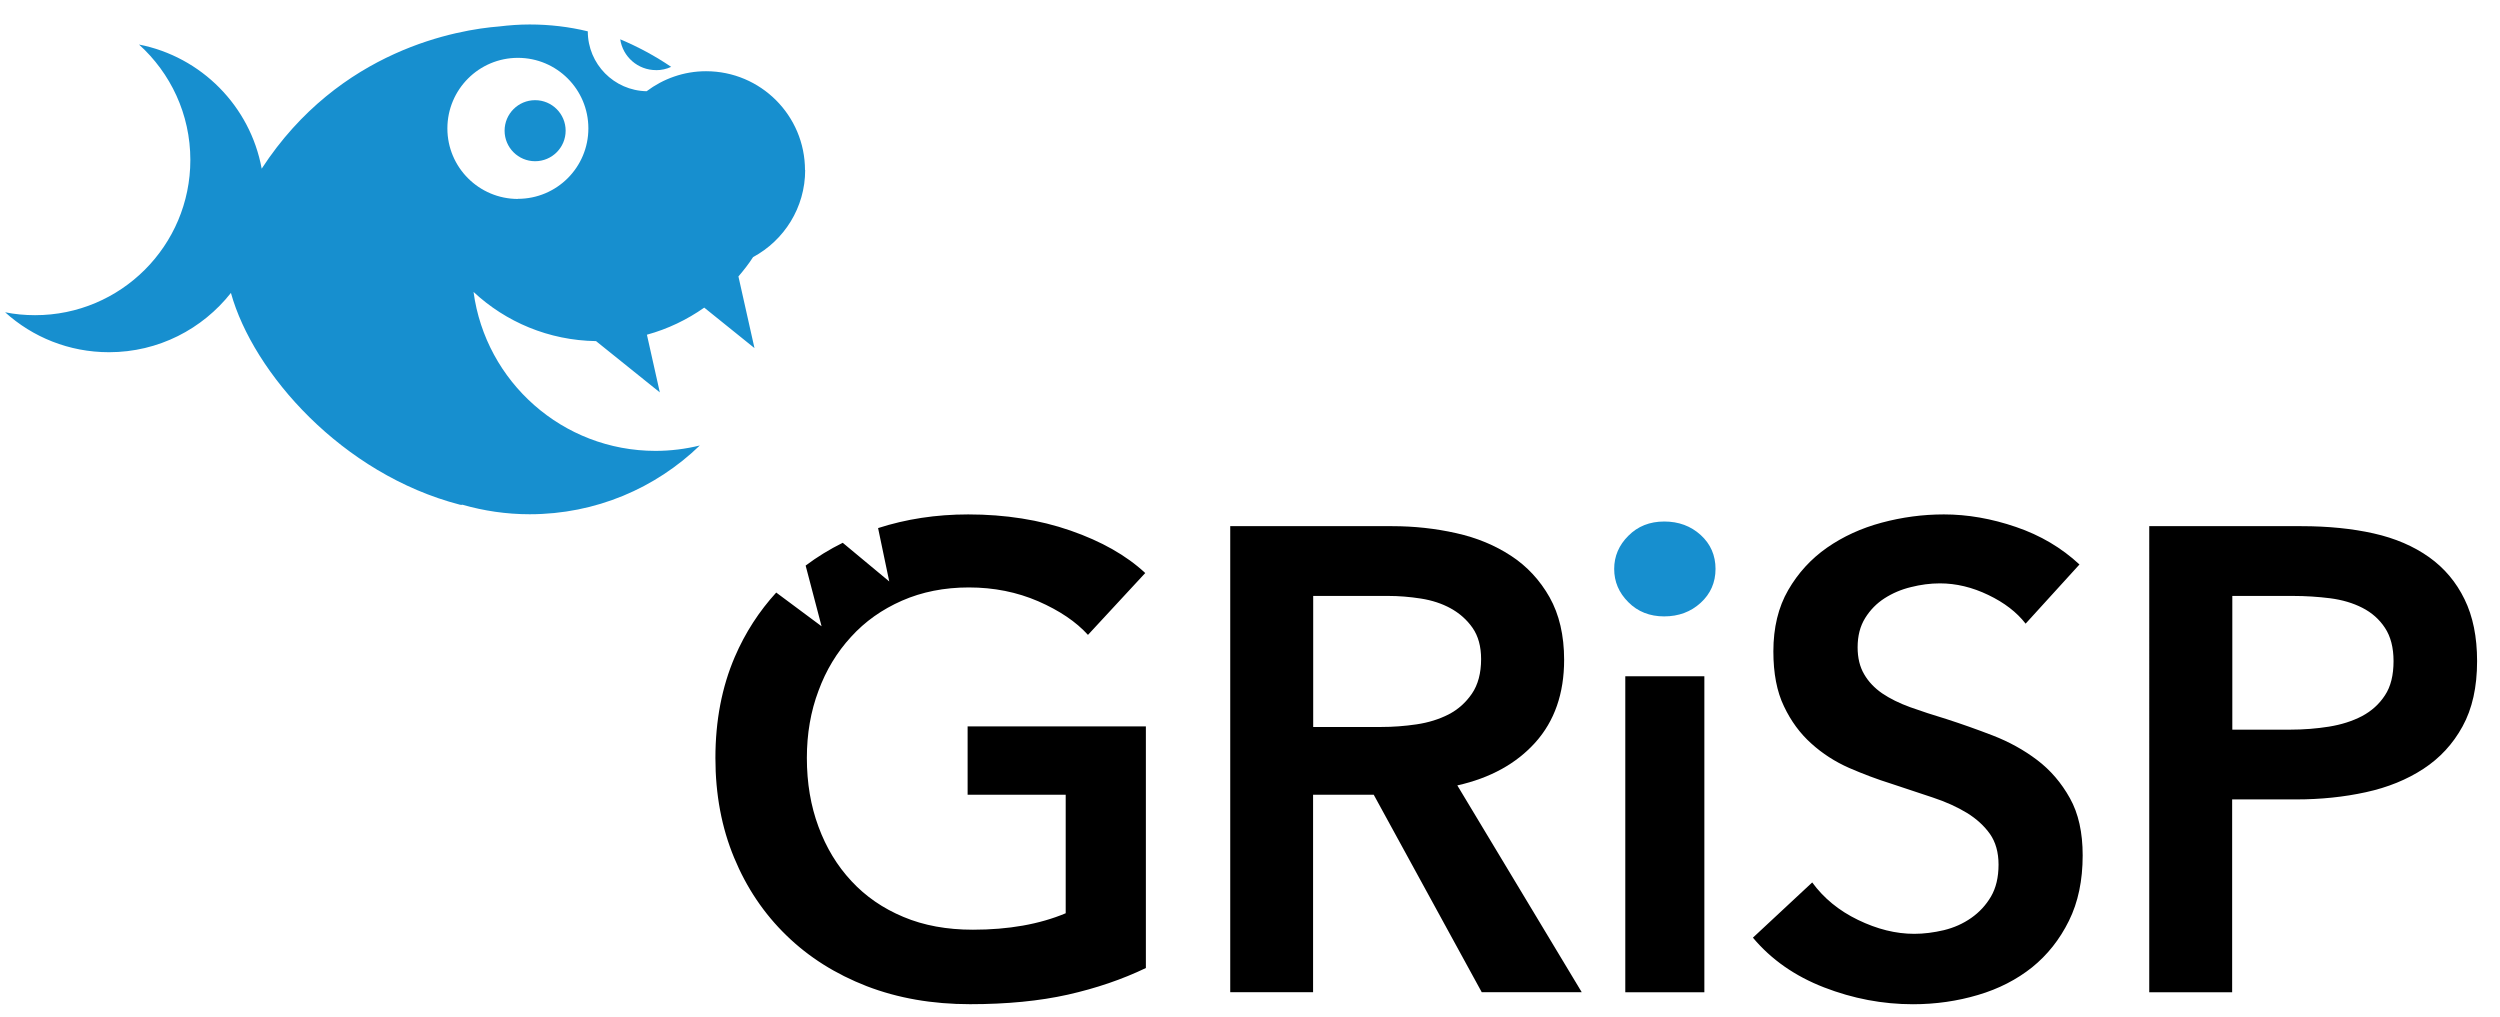 <svg xmlns="http://www.w3.org/2000/svg" width="430" height="175" viewBox="70 195 430 175" preserveAspectRatio="xMinYMin meet">
  <title>
    GRiSP Logo
  </title>
  <rect id="on-black" fill="black" x="70" y="195" width="430" height="175" display="none"/>
  <style>
    #on-black:target {display: inline;}
  </style>
  <g fill="#178FCF">
    <circle cx="162.04" cy="217.48" r="5.25"/>
    <path d="M182.84 207.07c.93 0 1.82-.2 2.6-.57-2.73-1.86-5.67-3.44-8.76-4.74.44 3 3.03 5.3 6.16 5.3z"/>
    <path d="M208.46 224.27c0-9.4-7.62-17.02-17.02-17.02-3.84 0-7.37 1.3-10.22 3.44-5.6-.1-10.12-4.68-10.12-10.3-3.2-.78-6.56-1.18-10-1.18-1.78 0-3.53.13-5.25.34-6.97.54-27.46 3.92-40.84 24.46-1.97-10.76-10.4-19.26-21.1-21.35 5.42 4.9 8.83 11.97 8.83 19.85 0 14.75-11.96 26.7-26.7 26.7-1.77 0-3.5-.16-5.16-.5 4.73 4.28 11 6.87 17.87 6.87 8.52 0 16.08-4 20.97-10.2 3.82 13.75 19.1 31.17 39.4 36.43.17.04.3.04.42 0 3.68 1.06 7.56 1.64 11.57 1.64 11.36 0 21.68-4.5 29.26-11.83-2.44.6-5 .93-7.62.93-16 0-29.23-11.9-31.3-27.34 5.53 5.16 12.93 8.34 21.07 8.46l10.97 8.82-2.22-9.92c3.58-.98 6.9-2.58 9.86-4.66l8.64 6.96-2.76-12.32c.9-1.06 1.77-2.15 2.52-3.33 5.33-2.87 8.96-8.5 8.96-14.98zm-49.37 4.95c-6.7 0-12.14-5.43-12.14-12.13 0-6.7 5.43-12.14 12.13-12.14 6.7 0 12.12 5.43 12.12 12.13 0 6.7-5.43 12.12-12.13 12.12z"/>
  </g>
  <path fill="#000000" d="M281.6 285.5h27.86c3.78 0 7.44.4 11 1.2 3.53.78 6.7 2.1 9.44 3.9 2.76 1.8 4.97 4.2 6.63 7.13 1.65 2.94 2.5 6.53 2.5 10.76 0 5.8-1.66 10.54-4.94 14.2s-7.77 6.13-13.43 7.4l21.4 35.57h-17.2l-18.58-33.97h-10.43v33.97H281.6V285.5zm25.94 34.54c2.04 0 4.07-.15 6.1-.45 2.05-.3 3.88-.88 5.5-1.7 1.63-.84 2.97-2.03 4.03-3.58 1.05-1.54 1.58-3.53 1.58-5.94 0-2.2-.5-3.98-1.47-5.38-.98-1.4-2.23-2.5-3.74-3.34-1.5-.83-3.23-1.4-5.15-1.7-1.93-.3-3.8-.45-5.62-.45h-12.9v22.54h11.66zM349.55 311.32h13.6v54.35h-13.6z"/>
  <path fill="#178FCF" d="M356.23 301.02c2.5 0 4.58-.78 6.28-2.33 1.7-1.55 2.56-3.5 2.56-5.84 0-2.33-.85-4.28-2.55-5.83-1.7-1.54-3.78-2.32-6.27-2.32-2.5 0-4.55.82-6.17 2.45-1.63 1.62-2.44 3.53-2.44 5.7 0 2.2.8 4.1 2.44 5.73 1.62 1.63 3.68 2.44 6.17 2.44z"/>
  <path fill="#000000" d="M418.4 302.26c-1.52-1.96-3.65-3.6-6.4-4.92-2.76-1.33-5.54-2-8.33-2-1.66 0-3.32.22-4.98.64-1.67.4-3.18 1.05-4.54 1.92-1.36.87-2.47 2-3.34 3.4-.87 1.4-1.3 3.07-1.3 5.04 0 1.8.37 3.36 1.13 4.64.75 1.3 1.8 2.38 3.1 3.28 1.33.9 2.94 1.7 4.82 2.38 1.9.68 3.97 1.36 6.23 2.04 2.57.83 5.23 1.77 7.98 2.83 2.76 1.07 5.3 2.46 7.6 4.2 2.3 1.74 4.18 3.93 5.65 6.57 1.48 2.64 2.2 5.92 2.2 9.85 0 4.3-.78 8.06-2.37 11.26-1.58 3.2-3.7 5.87-6.34 8-2.64 2.1-5.74 3.7-9.28 4.74-3.55 1.06-7.3 1.6-11.2 1.6-5.22 0-10.32-.97-15.3-2.9s-9.06-4.77-12.23-8.55l10.2-9.5c1.97 2.7 4.6 4.86 7.87 6.44 3.3 1.6 6.5 2.4 9.68 2.4 1.66 0 3.36-.22 5.1-.63 1.73-.42 3.3-1.12 4.7-2.1 1.4-.98 2.53-2.2 3.4-3.68.86-1.48 1.3-3.3 1.3-5.5 0-2.1-.5-3.87-1.47-5.26-1-1.4-2.3-2.6-3.97-3.63-1.65-1-3.6-1.9-5.88-2.65l-7.13-2.37c-2.43-.76-4.84-1.67-7.26-2.72-2.4-1.06-4.58-2.46-6.5-4.2-1.93-1.73-3.5-3.86-4.7-6.4-1.22-2.52-1.82-5.67-1.82-9.44 0-4.08.85-7.6 2.55-10.54 1.7-2.94 3.92-5.37 6.68-7.3 2.76-1.92 5.9-3.36 9.4-4.3s7.07-1.42 10.7-1.42c4.07 0 8.2.72 12.4 2.16 4.2 1.43 7.83 3.58 10.92 6.45l-9.28 10.2zM439.68 285.5h26.15c4.6 0 8.76.42 12.45 1.25 3.7.83 6.87 2.2 9.52 4.08 2.64 1.88 4.67 4.3 6.1 7.24 1.45 2.95 2.16 6.5 2.16 10.64 0 4.47-.83 8.2-2.5 11.23-1.65 3.02-3.9 5.45-6.73 7.3-2.83 1.85-6.13 3.2-9.9 4.02-3.78.83-7.78 1.24-12 1.24h-11v33.17h-14.26V285.5zm24.22 35c2.34 0 4.57-.18 6.7-.52 2.1-.34 4-.94 5.65-1.8 1.66-.88 2.98-2.07 3.96-3.58 1-1.5 1.48-3.47 1.48-5.9 0-2.32-.5-4.23-1.47-5.7-.97-1.48-2.27-2.63-3.9-3.46-1.62-.83-3.47-1.37-5.54-1.64-2.08-.26-4.2-.4-6.4-.4h-10.42v23h9.96zM236.43 319.93v11.77h16.87v20.38c-4.53 1.9-9.85 2.83-15.96 2.83-4.46 0-8.44-.72-11.95-2.2-3.52-1.47-6.5-3.52-8.95-6.17-2.46-2.64-4.34-5.75-5.66-9.34-1.34-3.6-2-7.54-2-11.84 0-4.15.66-8 2-11.55 1.3-3.54 3.17-6.63 5.6-9.27 2.4-2.65 5.33-4.72 8.77-6.23 3.43-1.5 7.26-2.27 11.5-2.27 4.3 0 8.27.8 11.93 2.38 3.66 1.6 6.5 3.52 8.55 5.78l9.85-10.64c-3.24-3.02-7.53-5.45-12.85-7.3-5.32-1.85-11.2-2.78-17.6-2.78-5.53 0-10.7.8-15.5 2.35l1.92 9.18-8-6.65c-2.28 1.13-4.4 2.43-6.38 3.92l2.74 10.44-7.8-5.8c-2.9 3.18-5.32 6.86-7.13 11.08-2.22 5.17-3.33 10.96-3.33 17.38 0 6.26 1.07 11.98 3.22 17.15 2.14 5.18 5.15 9.64 9 13.37 3.84 3.74 8.45 6.64 13.8 8.72 5.37 2.07 11.3 3.1 17.78 3.1 6.34 0 11.95-.55 16.82-1.64 4.87-1.1 9.34-2.62 13.42-4.58v-41.56h-30.7z"/>
</svg>